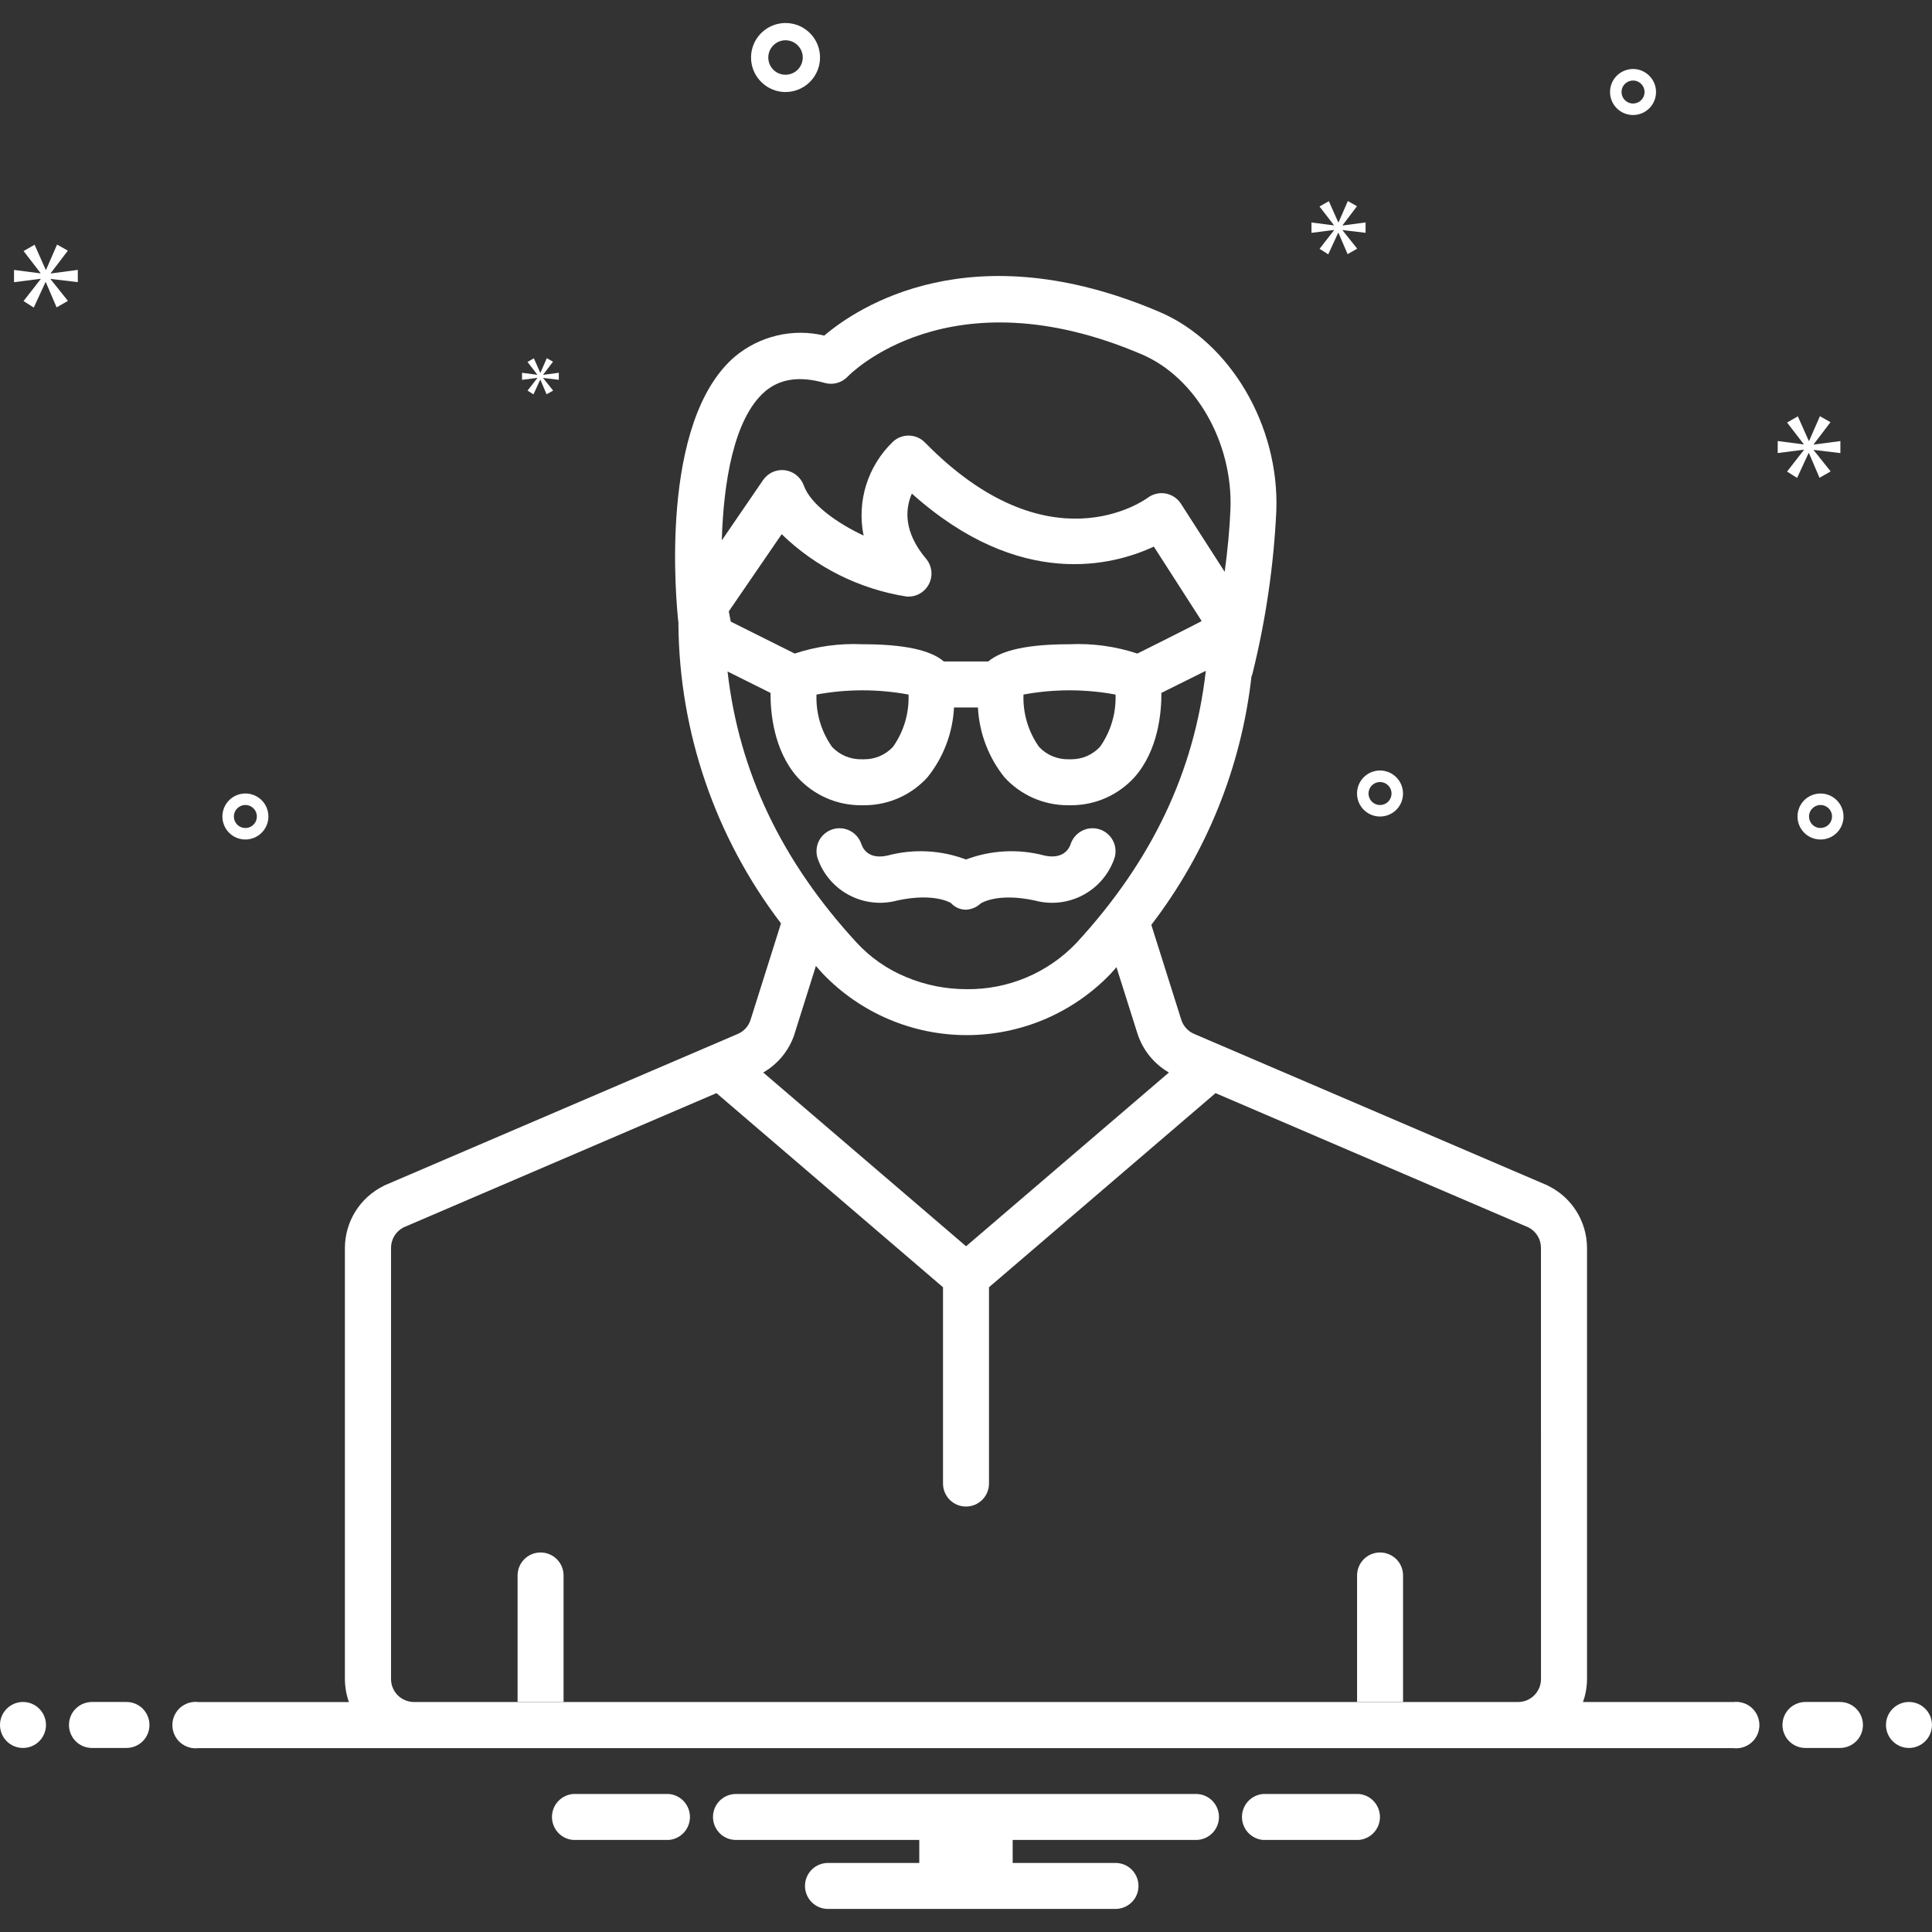 <svg fill="none" height="50" viewBox="0 0 50 50" width="50" xmlns="http://www.w3.org/2000/svg" xmlns:xlink="http://www.w3.org/1999/xlink"><rect x="0" y="0" width="50" height="50" fill="#333333" stroke="none"/><clipPath id="a"><path d="m0 0h50v50h-50z"/></clipPath><g clip-path="url(#a)" fill="#fff"><path d="m23.218 23.305c.97-.21 1.388.065 1.392.065.048.053.107.096.172.126.066.03.136.045.208.047.143-.004.28-.059.384-.157.004-.003.42-.295 1.411-.08.418.112.863.061 1.244-.142.382-.203.672-.544.813-.953.024-.074.033-.153.026-.231-.006-.078-.028-.154-.064-.223-.036-.07-.085-.131-.145-.182-.06-.05-.129-.089-.203-.112s-.153-.033-.231-.026c-.078.006-.154.028-.223.064-.069.036-.131.085-.182.145-.051.06-.089.129-.113.203-.022.069-.158.405-.671.294-.672-.18-1.385-.145-2.036.101-.651-.246-1.363-.281-2.036-.101-.43.093-.605-.114-.671-.294-.048-.15-.154-.276-.294-.348s-.304-.086-.454-.038-.276.154-.348.294-.086.304-.038.454c.14.409.431.75.813.953.382.203.827.254 1.245.142z"/><path d="m.595 45.237c.329 0 .595-.267.595-.595 0-.329-.267-.595-.595-.595s-.595.267-.595.595c0 .329.266.595.595.595z"/><path d="m3.273 44.047h-.893c-.158 0-.309.063-.421.174s-.174.263-.174.421.063.309.174.421.263.174.421.174h.893c.158 0 .309-.063.421-.174s.174-.263.174-.421-.063-.309-.174-.421-.263-.174-.421-.174zm44.345 0h-.893c-.158 0-.309.063-.421.174-.112.112-.174.263-.174.421s.063.309.174.421c.112.112.263.174.421.174h.893c.158 0 .309-.063.421-.174s.174-.263.174-.421-.063-.309-.174-.421-.263-.174-.421-.174z"/><path d="m49.404 45.237c.329 0 .595-.267.595-.595 0-.329-.267-.595-.595-.595-.329 0-.595.267-.595.595 0 .329.267.595.595.595z"/><path d="m35.164 46.428h-2.473c-.15.012-.289.08-.391.19-.102.11-.158.255-.158.405s.057.295.158.405c.102.11.241.178.391.19h2.473c.15-.012.289-.08.391-.19s.158-.255.158-.405-.057-.295-.158-.405-.241-.178-.391-.19zm-17.857 0h-2.473c-.15.012-.289.08-.391.19s-.158.255-.158.405.057.295.158.405.241.178.391.19h2.473c.15-.012.289-.08.391-.19.102-.11.158-.255.158-.405s-.057-.295-.158-.405c-.102-.11-.241-.178-.391-.19zm13.645 0h-11.905c-.158 0-.309.063-.421.174-.112.112-.174.263-.174.421 0 .158.063.309.174.421.112.112.263.174.421.174h4.744v.595h-2.363c-.158 0-.309.063-.421.174-.112.112-.174.263-.174.421s.063.309.174.421c.112.112.263.174.421.174h7.441c.158 0 .309-.063.421-.174s.174-.263.174-.421-.063-.309-.174-.421-.263-.174-.421-.174h-2.661v-.595h4.744c.158 0 .309-.063.421-.174.112-.112.174-.263.174-.421 0-.158-.063-.309-.174-.421-.112-.112-.263-.174-.421-.174z"/><path d="m44.858 44.048h-3.89c.068-.191.103-.392.104-.595v-11.161c-.002-.333-.096-.66-.273-.943s-.429-.511-.728-.658c-.009-.006-.018-.009-.027-.015l-9.143-3.92c-.079-.034-.149-.084-.206-.148-.057-.064-.1-.139-.125-.221l-.774-2.452c1.433-1.867 2.329-4.09 2.592-6.429.015-.032.026-.066.033-.101.339-1.371.543-2.771.61-4.181.083-2.199-1.188-4.366-3.018-5.149-4.878-2.086-7.819-.122-8.682.61-.4-.096-.817-.097-1.217-.003-.4.094-.773.279-1.09.542-1.982 1.69-1.527 6.375-1.464 6.917 0 .003-.003.006-.003.009.023 2.801.955 5.52 2.655 7.747l-.786 2.491c-.025.082-.068.157-.124.221-.057.064-.127.114-.206.148l-9.143 3.92c-.009.006-.018.009-.027.015-.299.148-.551.376-.727.658-.177.283-.271.609-.273.943v11.161c.001.203.036.404.104.595h-3.89c-.085-.011-.171-.004-.253.021-.082.025-.157.067-.222.123-.064.056-.116.126-.151.204s-.053.162-.053.248c0 .086.018.17.053.248.035.078.087.147.151.204.064.056.14.098.222.123.082.025.168.032.253.021h39.714c.085.011.171.004.253-.021.082-.025.157-.067.222-.123.064-.056.116-.126.151-.204.035-.078.053-.162.053-.248 0-.085-.018-.17-.053-.248s-.087-.147-.151-.204c-.064-.056-.14-.098-.222-.123-.082-.025-.168-.032-.253-.021zm-25.056-33.92c.387-.327.89-.402 1.545-.217.105.029.216.029.321-.001.105-.03.2-.088.274-.168.027-.027 2.61-2.708 7.607-.571 1.396.595 2.36 2.283 2.295 4.009-.021.518-.074 1.06-.149 1.619l-1.134-1.765c-.044-.068-.103-.127-.171-.172-.068-.045-.145-.076-.225-.09-.08-.014-.163-.012-.242.007-.079.019-.154.054-.219.103-.104.074-2.566 1.836-5.765-1.429-.109-.112-.257-.176-.413-.18-.156-.003-.307.055-.42.162-.32.308-.557.692-.69 1.116-.132.424-.155.875-.066 1.31-.688-.324-1.375-.809-1.548-1.298-.038-.103-.103-.195-.188-.264-.085-.069-.188-.114-.297-.129-.109-.015-.22.002-.32.046-.1.045-.186.116-.248.207l-1.069 1.562c.042-1.461.301-3.155 1.122-3.857zm7.878 6.545c-1.056 0-1.753.146-2.104.446h-1.149c-.351-.301-1.048-.446-2.104-.446-.595-.028-1.19.054-1.756.241l-1.655-.827-.051-.265 1.369-1.997c.884.858 2.012 1.421 3.229 1.613.117.01.235-.015.338-.071.103-.057.187-.143.242-.247.054-.104.077-.223.064-.34s-.06-.228-.135-.318c-.595-.705-.539-1.298-.369-1.688 2.795 2.503 5.211 1.863 6.262 1.372l1.238 1.926c-.054.039-1.664.842-1.664.842-.566-.187-1.161-.269-1.756-.241zm1.19 1.301c.018.483-.123.959-.402 1.354-.096.103-.213.185-.342.241-.13.055-.27.083-.411.081h-.054c-.144.004-.287-.023-.42-.078s-.253-.138-.351-.243c-.279-.395-.42-.871-.402-1.354.787-.146 1.594-.146 2.381 0zm-5.357 0c.018.483-.123.959-.402 1.354-.096.103-.213.185-.342.241-.13.055-.27.083-.411.081h-.054c-.144.004-.287-.023-.42-.078-.133-.055-.252-.138-.351-.243-.279-.395-.42-.871-.402-1.354.787-.146 1.594-.146 2.381 0zm-4.682-.595 1.11.553c-.003.494.077 1.482.696 2.182.209.23.463.413.747.538.284.125.591.189.901.188h.089c.307-.001.611-.066.892-.191.281-.125.532-.307.739-.535.412-.514.651-1.145.685-1.804h.619c.033.658.273 1.289.684 1.804.209.23.463.413.747.538.284.125.591.189.901.188h.089c.307-.001.611-.066.892-.191.281-.125.532-.307.739-.535.619-.699.699-1.688.696-2.182l1.149-.571c-.295 2.607-1.39 4.914-3.342 7.036-.366.386-.807.692-1.297.899-.49.207-1.017.31-1.548.304-.541.001-1.076-.106-1.574-.316-.484-.2-.918-.502-1.274-.887-1.944-2.113-3.045-4.42-3.342-7.018zm1.735 9.366.55-1.747c.06.069.119.137.182.205.481.501 1.059.901 1.699 1.173.639.273 1.328.413 2.023.413.695 0 1.383-.141 2.023-.413.639-.273 1.217-.672 1.699-1.173.054-.057.101-.116.152-.173l.542 1.714c.136.427.427.789.816 1.012l-5.25 4.497-5.25-4.497c.389-.223.68-.584.816-1.012zm19.315 16.708c0.0.157-.062.308-.173.42-.111.112-.262.175-.419.175h-28.577c-.157-.001-.308-.064-.419-.175-.111-.112-.173-.263-.173-.42v-11.161c0-.109.031-.215.087-.308.057-.093.138-.168.234-.218l8.101-3.476 5.863 5.024v5.08c0 .158.063.309.174.421.112.112.263.174.421.174.158 0 .309-.063.421-.174.112-.112.174-.263.174-.421v-5.08l5.863-5.024 8.101 3.476c.097.05.178.126.234.218.057.093.087.2.087.308z"/><path d="m14.585 40.773v3.274h-1.19v-3.274c0-.158.063-.309.174-.421.112-.112.263-.174.421-.174.158 0 .309.063.421.174.112.112.174.263.174.421zm21.726 0v3.274h-1.19v-3.274c0-.158.063-.309.174-.421.112-.112.263-.174.421-.174.158 0 .309.063.421.174.112.112.174.263.174.421z"/><path d="m20.329 2.381c.177 0 .349-.052.496-.15.147-.098.261-.238.329-.401s.085-.343.051-.516c-.034-.173-.119-.332-.244-.457-.125-.125-.284-.21-.457-.244-.173-.034-.353-.017-.516.051-.163.068-.303.182-.401.329-.098.147-.15.319-.15.496 0.0.237.094.464.262.631.167.167.394.262.631.262zm0-1.339c.088 0 .175.026.248.075.073.049.131.119.165.2s.043.171.025.258c-.017.087-.06.166-.122.229-.062.062-.142.105-.229.122-.087.017-.176.008-.258-.025s-.151-.091-.2-.164c-.049-.073-.075-.16-.075-.248 0-.118.047-.232.131-.316.084-.084.197-.131.316-.131zm26.786 19.494c-.118 0-.233.035-.331.1-.098.065-.174.158-.219.267-.045.109-.057.229-.034.344.023.116.08.222.163.305.083.083.189.14.305.163.116.023.235.011.344-.034.109-.045.202-.121.267-.219s.1-.213.1-.331c-0-.158-.063-.309-.175-.421s-.263-.174-.421-.174zm0 .893c-.059 0-.116-.017-.165-.05-.049-.033-.087-.079-.11-.134-.023-.054-.028-.114-.017-.172.011-.058.04-.111.082-.152.042-.042.095-.07.152-.082.058-.011.117-.006.172.017.054.022.101.061.134.11.033.049.05.106.05.165-0.0.079-.032.155-.087.21s-.132.087-.21.087zm-11.4-1.488c-.118 0-.233.035-.331.1s-.174.158-.219.267-.057.228-.034.344c.023.116.08.222.163.305.083.083.189.14.305.163.116.023.235.011.344-.034.109-.045.202-.121.267-.219.066-.098.1-.213.1-.331-0-.158-.063-.309-.175-.421s-.263-.174-.421-.175zm0 .893c-.059 0-.116-.018-.165-.05-.049-.033-.087-.079-.11-.134-.023-.054-.029-.114-.017-.172s.04-.111.082-.152c.042-.042.095-.07.152-.081.058-.011.117-.006.172.017s.101.061.134.11c.033.049.05.106.05.165 0 .079-.031.154-.087.21s-.132.087-.21.087zm6.548-19.048c-.118 0-.233.035-.331.1-.098.065-.174.158-.219.267-.045.109-.057.228-.034.344.023.115.08.222.163.305.083.083.189.14.305.163.116.023.235.011.344-.034.109-.045.202-.121.267-.219.065-.098.1-.213.1-.331-0-.158-.063-.309-.175-.421-.112-.112-.263-.174-.421-.175zm0 .893c-.059 0-.116-.017-.165-.05s-.087-.079-.11-.134-.028-.114-.017-.172c.011-.058.04-.111.082-.152s.095-.07.152-.081c.058-.011.118-.006.172.017.054.023.101.061.134.11s.05.106.05.165c-0.0.079-.032.155-.087.21s-.131.087-.21.087zm-35.317 18.452c0-.118-.035-.233-.1-.331-.065-.098-.158-.174-.267-.219-.109-.045-.228-.057-.344-.034-.115.023-.222.08-.305.163-.083.083-.14.189-.163.305-.023.116-.011.235.034.344.045.109.121.202.219.267.098.065.213.1.331.1.158-0.0.309-.063.421-.175s.174-.263.175-.421zm-.893 0c0-.059.017-.116.05-.165.033-.049.079-.087.134-.11.054-.023.114-.029.172-.017.058.011.111.04.152.082.042.042.07.095.081.152.011.058.006.117-.017.172-.023.054-.061.101-.11.134-.049.033-.106.05-.165.05-.079 0-.155-.031-.21-.087-.056-.056-.087-.132-.087-.21z"/><path d="m1.313 7.069.443-.582-.279-.158-.284.652h-.01l-.288-.647-.285.163.438.568v.01l-.685-.089v.317l.689-.088v.009l-.443.568.265.168.303-.657h.009l.279.652.293-.168-.447-.559v-.01l.703.084v-.317l-.703.093z"/><path d="m13.908 9.782-.255.327.153.097.174-.378h.005l.161.376.169-.096-.258-.322v-.005l.405.048v-.182l-.405.054v-.005l.255-.335-.161-.091-.164.376h-.005l-.166-.373-.164.094.252.327v.005l-.394-.051v.182l.397-.051z"/><path d="m47.629 11.726v-.311l-.69.091v-.009l.434-.571-.274-.155-.279.639h-.009l-.283-.635-.279.16.429.557v.009l-.671-.087v.311l.676-.087v.009l-.434.557.26.165.297-.644h.009l.274.64.288-.165-.438-.548v-.009z"/><path d="m34.745 5.83.374-.493-.237-.134-.24.551h-.008l-.244-.548-.241.138.371.481v.008l-.579-.075v.268l.583-.075v.008l-.374.481.225.142.256-.556h.008l.237.551.248-.142-.378-.473v-.008l.595.071v-.268l-.595.079z"/></g></svg>